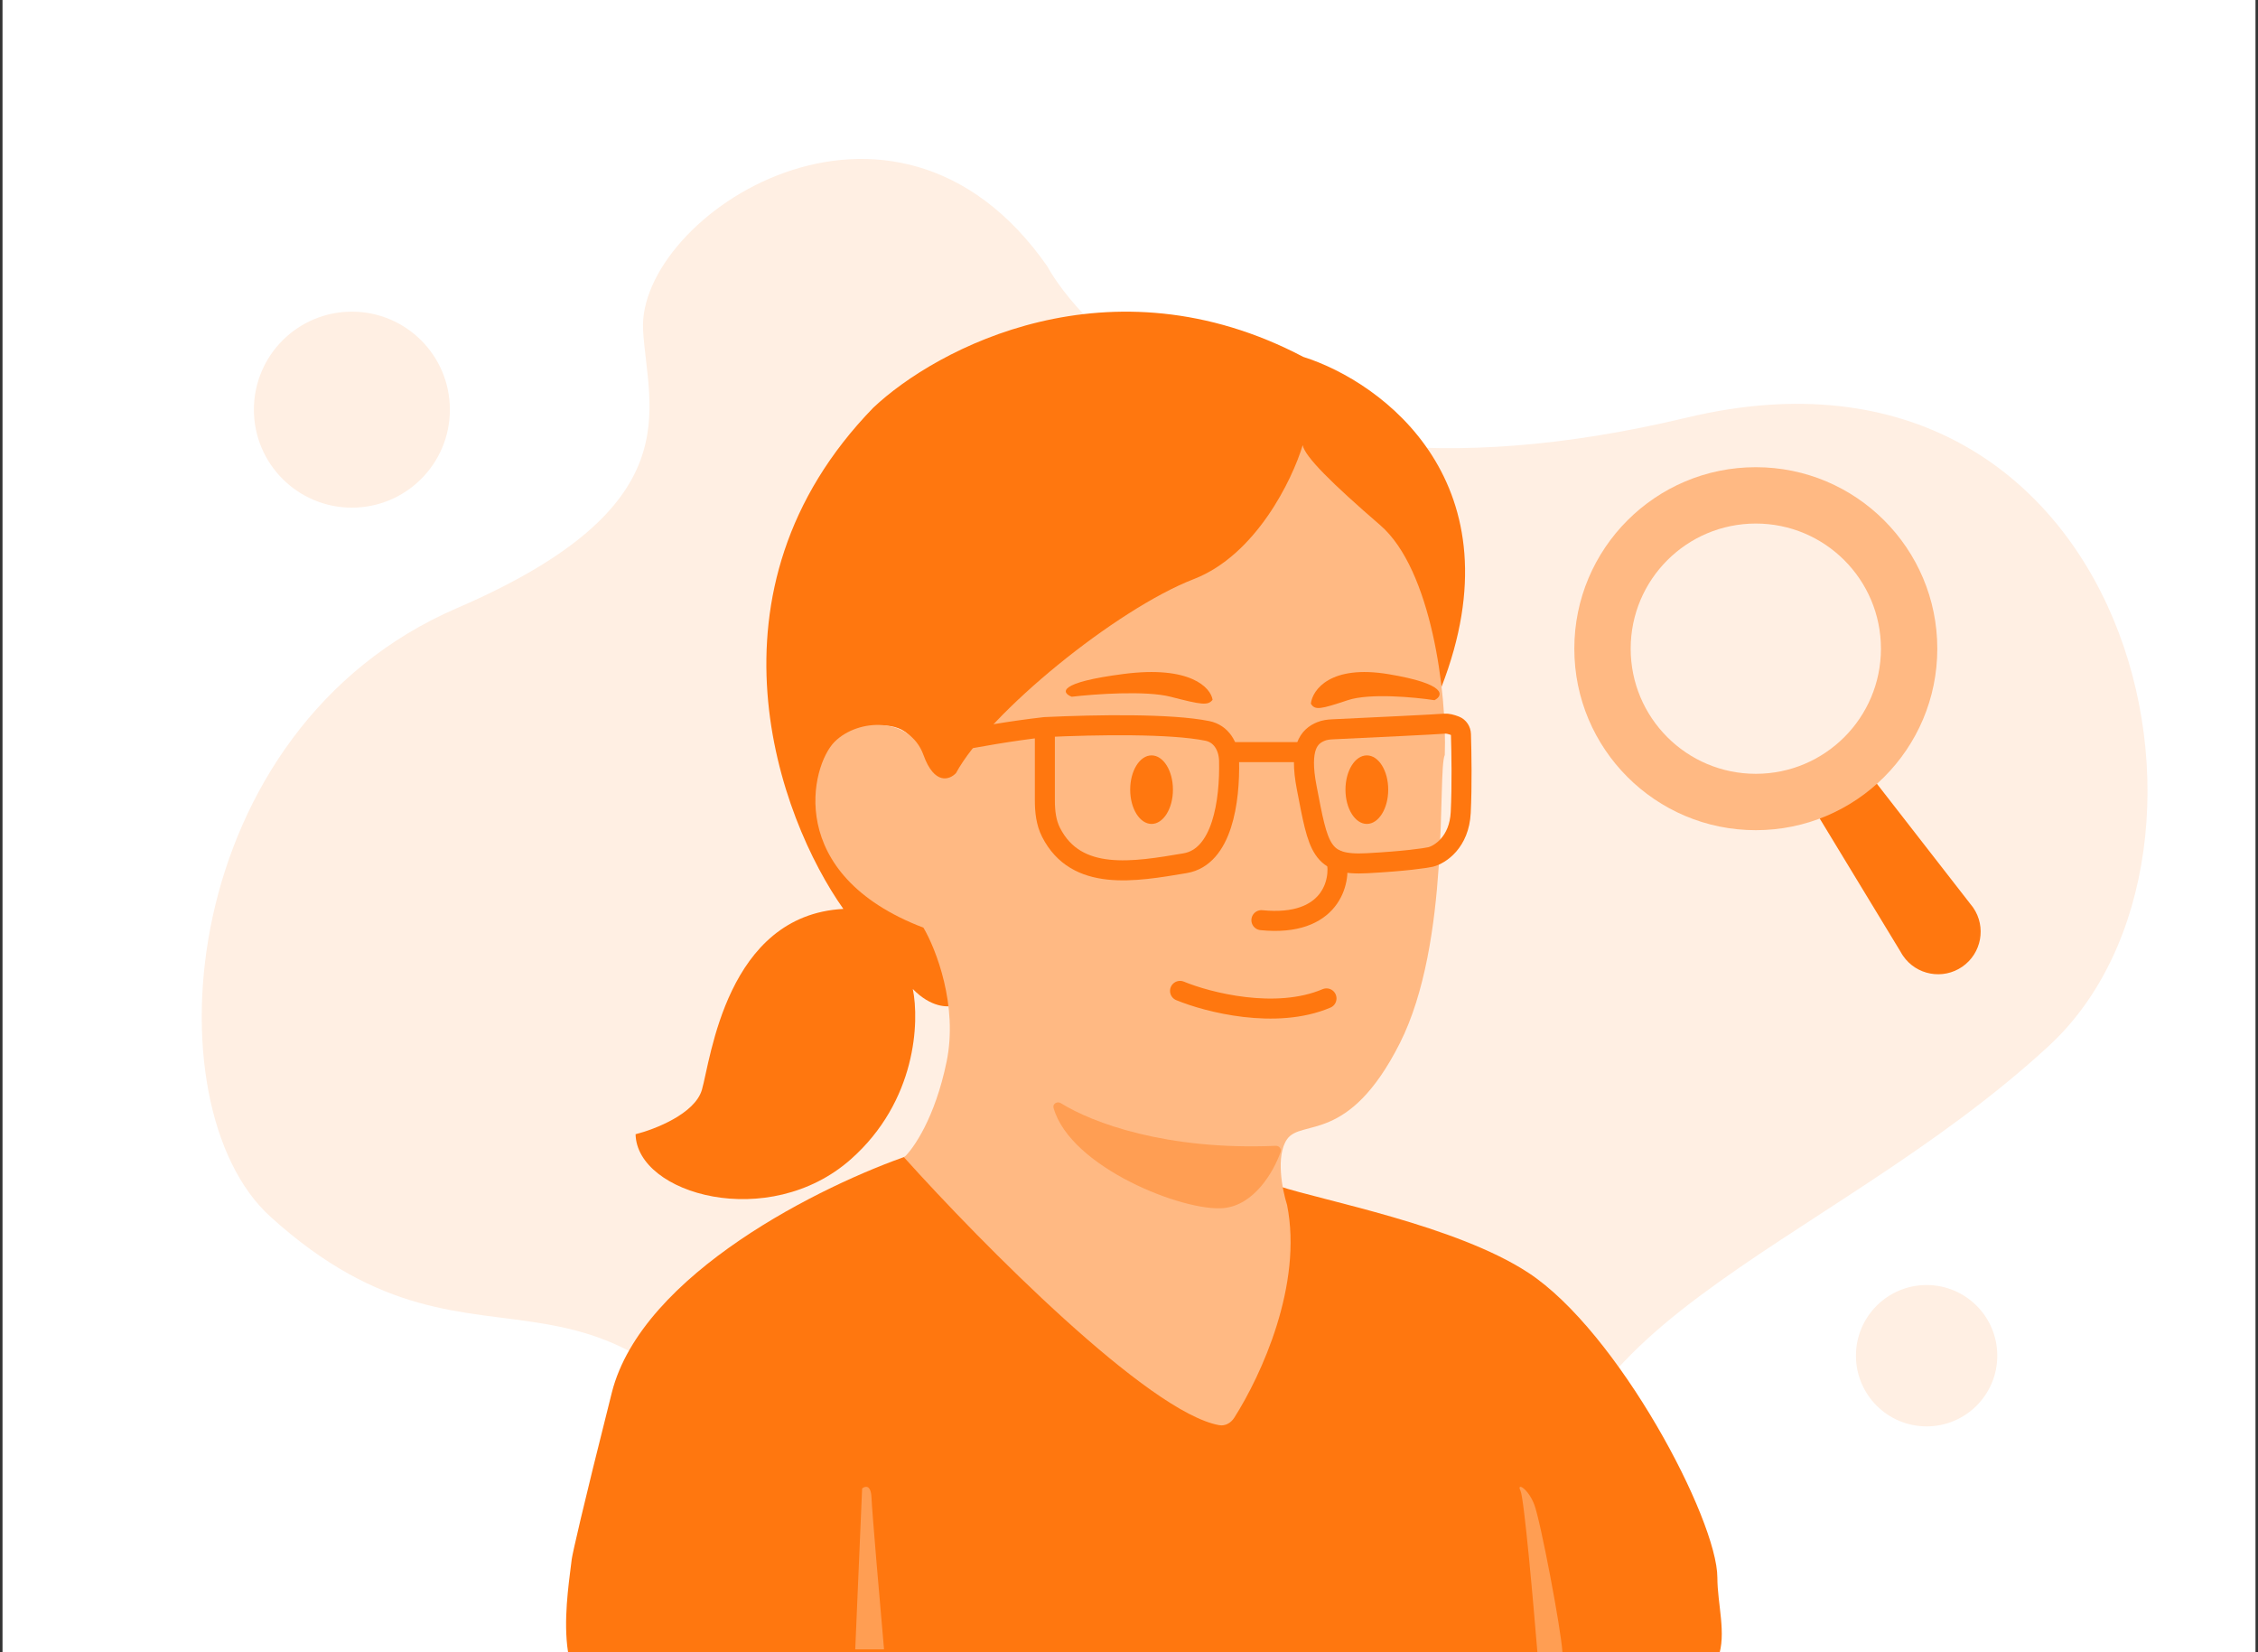 <svg width="451" height="330" viewBox="0 0 451 330" fill="none" xmlns="http://www.w3.org/2000/svg">
<rect x="0" y="0" width="451" height="330" fill="#333333" stroke="none"/>
<g clip-path="url(#clip0_191_3385)">
<rect width="450" height="330" transform="translate(0.5)" fill="white"/>
<circle cx="70.284" cy="81.82" r="19.572" fill="#FFEFE3"/>
<path d="M209.203 53.218C209.203 53.218 236.888 107.351 336.933 83.403C425.782 62.135 451.126 170.19 409.254 208.868C364.453 250.251 300.426 265.731 311.735 314.231C323.044 362.731 183.441 383 162 311C119.862 237.347 98.237 283.095 54 243C29.609 220.892 35.285 145.607 91.306 121.443C138.446 101.109 129.339 81.763 128.448 65.941C127.162 43.123 178.375 9.031 209.203 53.218Z" fill="#FFEFE3"/>
<path d="M393.515 180.505C393.723 180.745 393.922 180.998 394.106 181.265C396.769 185.131 395.794 190.424 391.928 193.087C388.062 195.75 382.769 194.775 380.106 190.909C379.922 190.642 379.756 190.366 379.606 190.087L362.111 161.26L372.817 153.885L393.515 180.505Z" fill="#FF770F"/>
<path d="M122.196 278.16C128.196 254.36 164.445 236.577 181.82 230.66C212.72 262.06 235.779 278.577 243.446 282.91C254.646 269.71 256.113 246.743 255.446 236.91C264.279 239.827 290.796 244.76 305.196 254.16C323.196 265.91 343.018 303.481 343.018 315.114C343.018 325.614 350.518 339.114 321.768 339.114C265.434 338.947 134.995 338.714 122.195 339.114C109.395 339.514 113.612 316.993 114.196 311.41C114.362 310.243 116.196 301.96 122.196 278.16Z" fill="#FF770F"/>
<path d="M190.571 200.785L185.821 185.16C158.446 170.785 165.312 163.836 164.321 154.91C163.383 146.472 181.321 139.66 183.446 150.535C185.146 159.235 189.321 157.743 191.196 155.91C192.862 151.368 210.421 135.085 232.321 122.285C254.221 109.485 257.196 96.785 260.321 90.035C266.071 103.535 285.55 126.868 287.883 137.285C303.683 96.685 276.279 76.326 260.321 71.285C221.721 50.985 186.987 69.576 174.446 81.41C138.846 118.01 155.612 163.41 168.446 181.535C145.071 182.785 141.946 211.66 140.196 217.66C138.796 222.46 130.779 225.576 126.946 226.535C127.196 238.535 153.571 246.035 169.946 231.535C183.046 219.935 183.654 204.035 182.321 197.535C185.921 201.235 189.321 201.243 190.571 200.785Z" fill="#FF770F"/>
<path d="M238.445 115.66C250.845 110.86 258.112 95.827 260.195 88.91C260.612 91.202 266.008 96.535 275.696 104.91C285.936 113.763 289.029 138.535 288.571 150.785C287.071 154.098 289.821 188.16 279.571 208.41C269.321 228.66 259.946 223.41 257.071 227.535C254.771 230.835 256.112 237.66 257.071 240.66C260.25 256.559 251.943 274.645 246.525 283.158C245.863 284.199 244.732 284.863 243.518 284.647C229.438 282.145 196.141 248.478 180.571 231.16C182.446 229.452 186.771 223.235 189.071 212.035C191.371 200.835 186.945 189.535 184.445 185.285C156.57 174.66 161.945 152.91 166.695 148.16C171.445 143.41 181.695 143.16 184.445 150.785C186.645 156.885 189.695 155.743 190.945 154.41C197.445 142.41 222.945 121.66 238.445 115.66Z" fill="#FFB983"/>
<path d="M303.696 297.75C304.396 299.15 306.238 319.833 307.071 330H312.071C311.821 325.5 307.696 303.75 306.446 300.5C305.196 297.25 302.821 296 303.696 297.75Z" fill="#FF9E53"/>
<path d="M172.196 297.296L170.821 329.421H176.571C175.779 320.463 174.171 301.871 174.071 299.171C173.971 296.471 172.779 296.796 172.196 297.296Z" fill="#FF9E53"/>
<path d="M266.946 171.784C267.904 175.993 265.846 185.184 251.946 183.784" stroke="#FF770F" stroke-width="4" stroke-linecap="round" stroke-linejoin="round"/>
<path d="M266.109 145.668C273.628 145.318 287.036 144.677 288.54 144.534C289.109 144.481 289.865 144.672 290.662 144.981C291.35 145.248 291.778 145.921 291.801 146.658C291.915 150.278 292.023 156.991 291.759 162.285C291.462 168.235 287.631 170.681 285.753 171.16C284.639 171.41 280.54 172.01 273.061 172.41C263.713 172.91 263.342 169.472 260.989 157.285C259.448 149.302 261.432 147.073 263.849 146.093C264.565 145.802 265.337 145.704 266.109 145.668Z" stroke="#FF770F" stroke-width="4" stroke-linejoin="round"/>
<path d="M277.383 134.659C265.733 132.709 262.154 137.763 261.821 140.534C262.633 141.909 263.758 141.659 269.196 139.847C273.546 138.397 282.55 139.243 286.508 139.847C288.321 138.93 289.033 136.609 277.383 134.659Z" fill="#FF770F"/>
<path d="M224.456 134.606C237.736 132.894 241.816 137.331 242.196 139.764C241.269 140.971 239.987 140.752 233.789 139.16C228.831 137.887 218.567 138.63 214.055 139.16C211.989 138.355 211.177 136.318 224.456 134.606Z" fill="#FF770F"/>
<ellipse cx="230.006" cy="157.717" rx="4.269" ry="6.844" fill="#FF770F"/>
<ellipse cx="273.006" cy="157.717" rx="4.269" ry="6.844" fill="#FF770F"/>
<path d="M190.196 148.16C195.042 147.228 201.672 146.019 208.696 145.222M208.696 145.222C219.22 144.728 233.847 144.508 241.148 145.981C243.925 146.542 245.419 149.076 245.487 151.908C245.682 160.017 244.121 171.158 236.696 172.41C226.516 174.125 214.975 176.155 209.927 166.24C208.93 164.281 208.696 162.042 208.696 159.844V145.222Z" stroke="#FF770F" stroke-width="4" stroke-linejoin="round"/>
<path d="M246.196 150.222H259.633" stroke="#FF770F" stroke-width="4" stroke-linejoin="round"/>
<path d="M235.696 197.909C241.237 200.201 254.846 203.709 264.946 199.409" stroke="#FF770F" stroke-width="4" stroke-linecap="round" stroke-linejoin="round"/>
<path d="M254.811 228.852C232.947 229.797 218.154 224.239 211.907 220.345C211.166 219.883 210.195 220.449 210.433 221.289C213.818 233.225 236.572 242.104 244.464 241.284C250.476 240.66 254.309 234.203 255.781 230.098C256.011 229.457 255.49 228.823 254.811 228.852Z" fill="#FF9E53"/>
<path d="M386.946 129.561C386.946 149.581 370.716 165.811 350.696 165.811C330.675 165.811 314.446 149.581 314.446 129.561C314.446 109.54 330.675 93.311 350.696 93.311C370.716 93.311 386.946 109.54 386.946 129.561ZM325.703 129.561C325.703 143.364 336.892 154.553 350.696 154.553C364.499 154.553 375.688 143.364 375.688 129.561C375.688 115.757 364.499 104.568 350.696 104.568C336.892 104.568 325.703 115.757 325.703 129.561Z" fill="#FFB983"/>
<circle cx="384.812" cy="270.772" r="14.116" fill="#FFEFE3"/>
</g>
<defs>
<clipPath id="clip0_191_3385">
<rect width="450" height="330" fill="white" transform="translate(0.5)"/>
</clipPath>
</defs>
</svg>

